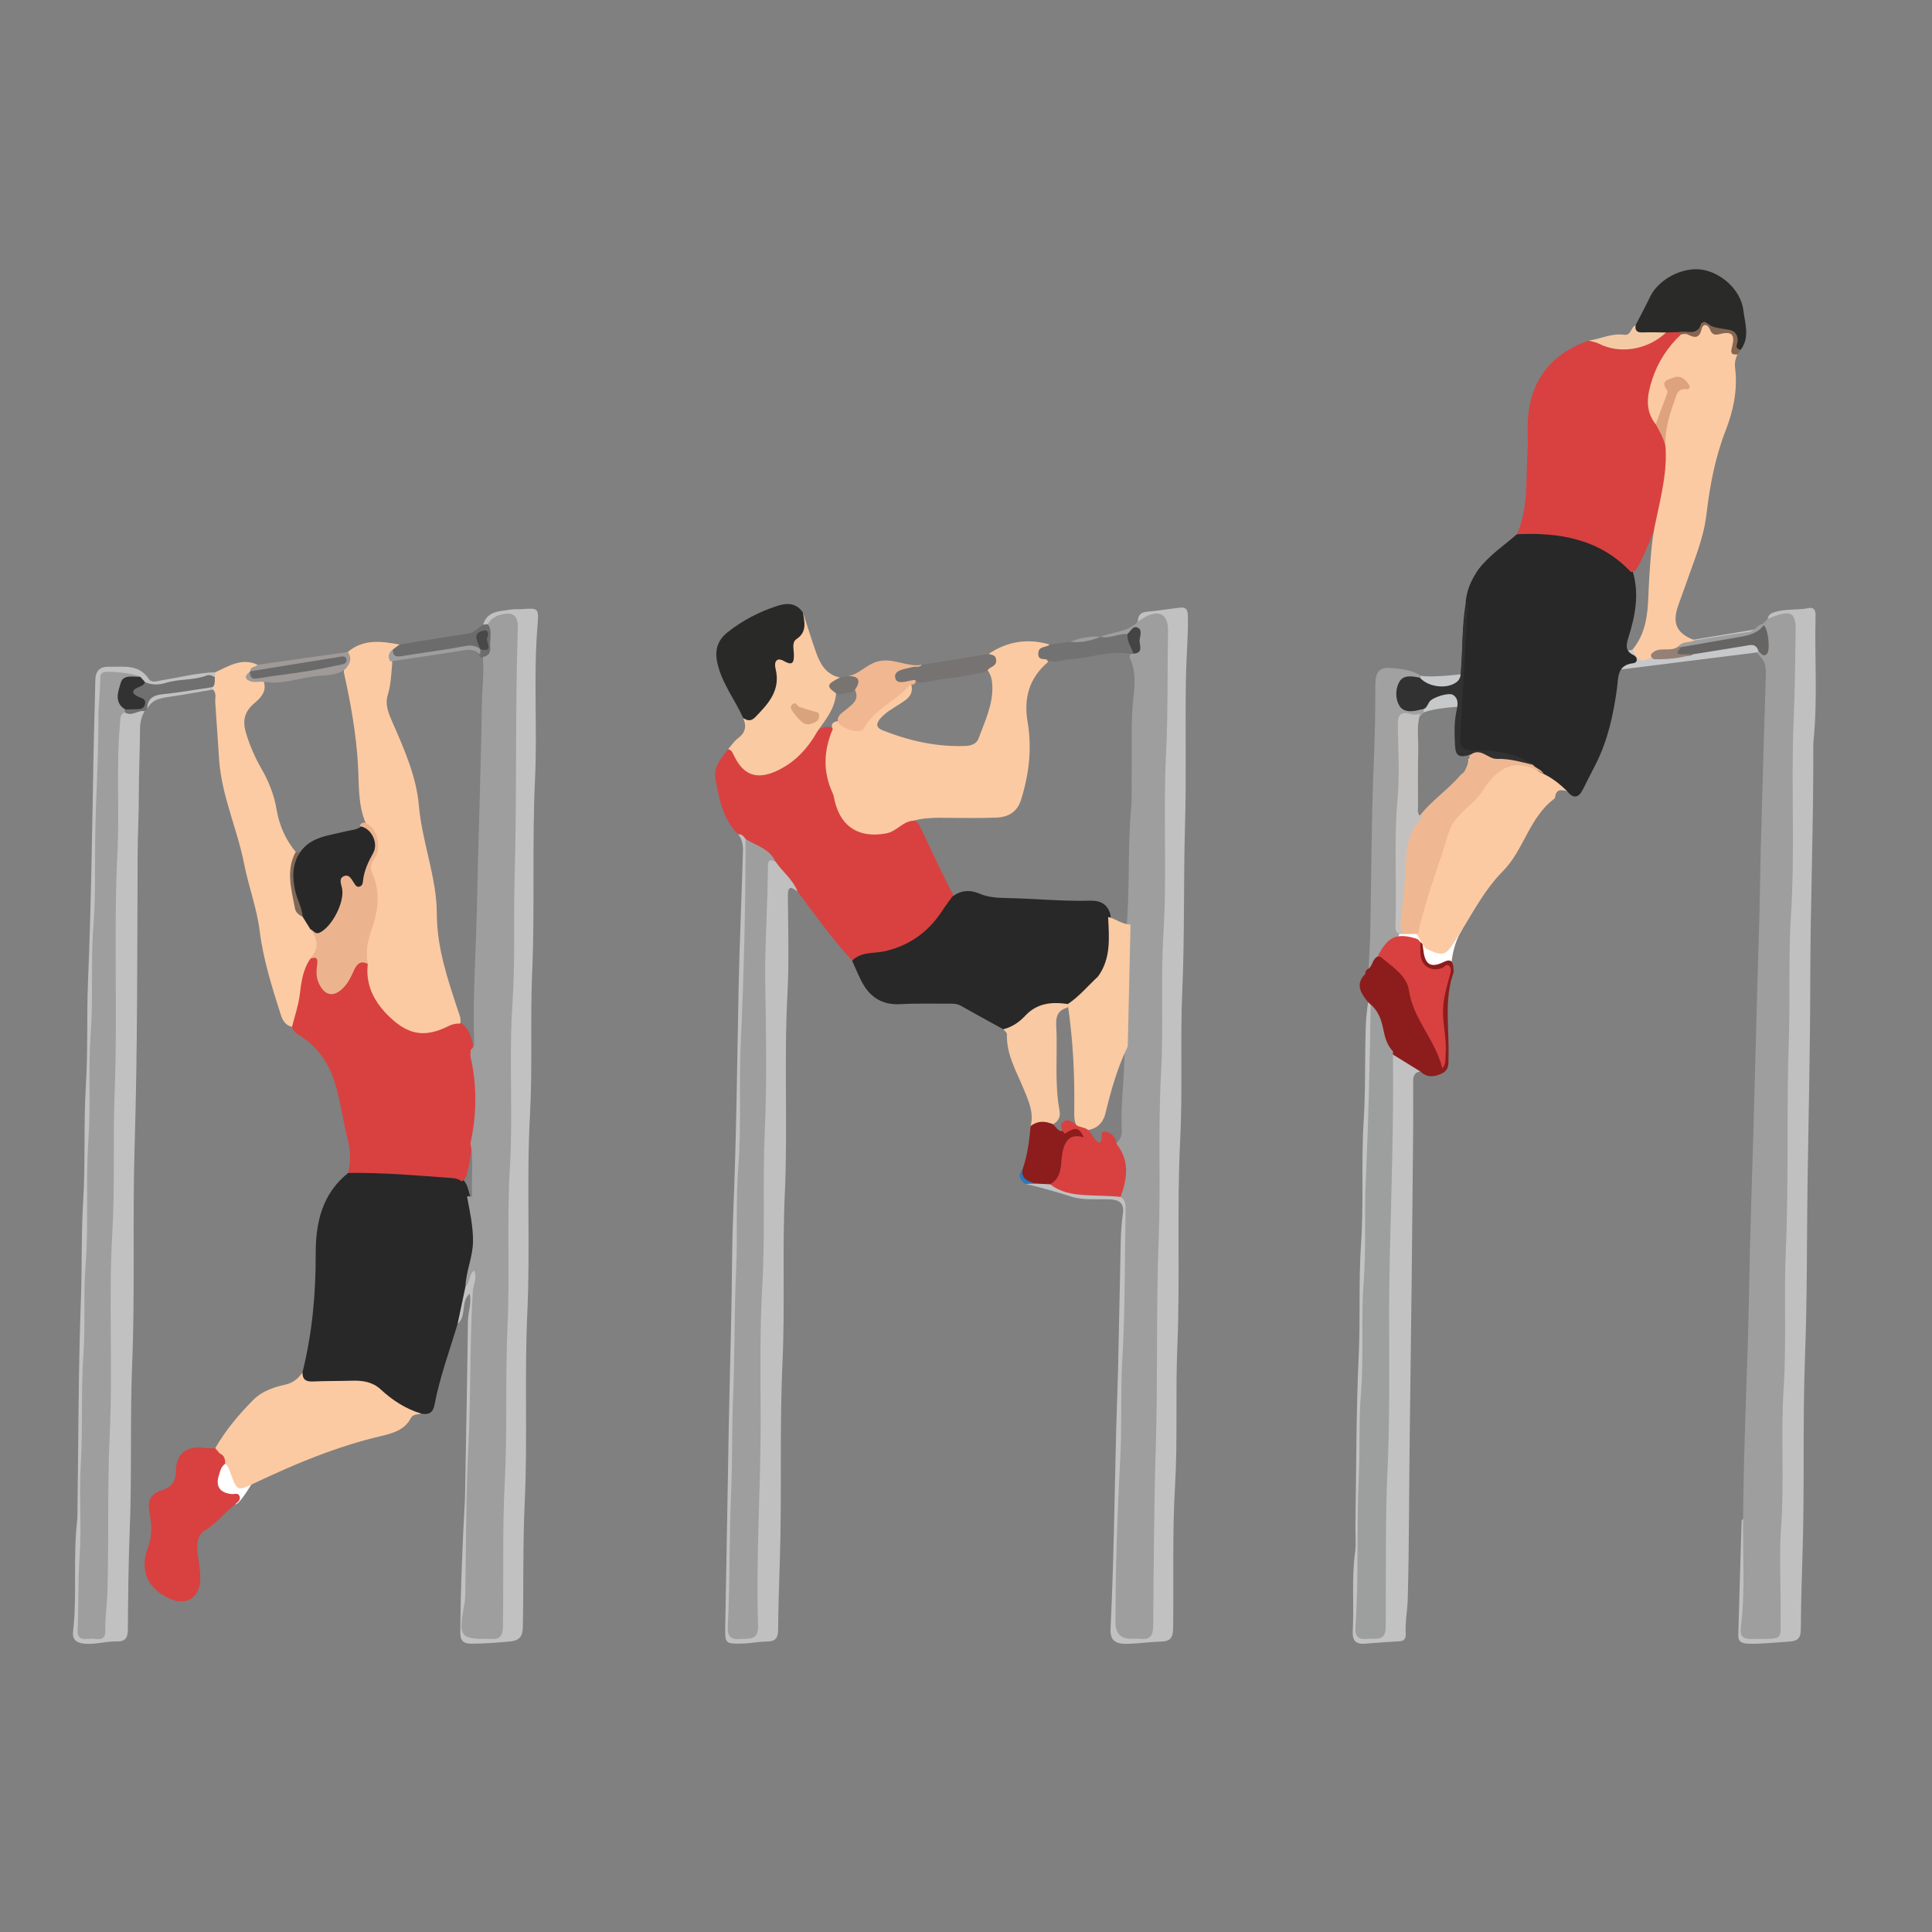 <?xml version="1.0" encoding="UTF-8"?>
<svg xmlns="http://www.w3.org/2000/svg" version="1.1" viewBox="0 0 1080 1080">
  <rect x="0" y="0" width="1080" height="1080" fill="#808080" stroke="none"/>
  <defs>
    <style>
      .cls-1 {
        fill: #797470;
      }

      .cls-2 {
        fill: #f0b791;
      }

      .cls-3 {
        fill: #c2c1c1;
      }

      .cls-4 {
        fill: #7f6959;
      }

      .cls-5 {
        fill: #6a6a6b;
      }

      .cls-6 {
        fill: #484848;
      }

      .cls-7 {
        fill: #a1a1a1;
      }

      .cls-8 {
        fill: #313131;
      }

      .cls-9 {
        fill: #dea37c;
      }

      .cls-10 {
        fill: #c1c0c0;
      }

      .cls-11 {
        fill: #767372;
      }

      .cls-12 {
        fill: #717070;
      }

      .cls-13 {
        fill: #fff;
      }

      .cls-14 {
        fill: #444;
      }

      .cls-15 {
        fill: #6c6c6c;
      }

      .cls-16 {
        fill: #c7c8ca;
      }

      .cls-17 {
        fill: #282828;
      }

      .cls-18 {
        fill: #ecb48e;
      }

      .cls-19 {
        fill: #666564;
      }

      .cls-20 {
        fill: #9e9e9e;
      }

      .cls-21 {
        fill: #9e9e9f;
      }

      .cls-22 {
        fill: #323232;
      }

      .cls-23 {
        fill: #c3c1c0;
      }

      .cls-24 {
        fill: #c2c2c2;
      }

      .cls-25 {
        fill: #fccba3;
      }

      .cls-26 {
        fill: #292928;
      }

      .cls-27 {
        fill: #facaa2;
      }

      .cls-28 {
        fill: #f8c9a2;
      }

      .cls-29 {
        fill: #8c1d1c;
      }

      .cls-30 {
        fill: #2a2a29;
      }

      .cls-31 {
        fill: #fccaa2;
      }

      .cls-32 {
        fill: #9d9e9e;
      }

      .cls-33 {
        fill: #948075;
      }

      .cls-34 {
        fill: #facaa3;
      }

      .cls-35 {
        fill: #9f9a97;
      }

      .cls-36 {
        fill: #d9a47c;
      }

      .cls-37 {
        fill: #2c78ba;
      }

      .cls-38 {
        fill: #d84140;
      }

      .cls-39 {
        fill: #292828;
      }

      .cls-40 {
        fill: #f4caa5;
      }

      .cls-41 {
        fill: #c1c1c1;
      }

      .cls-42 {
        fill: #efb892;
      }

      .cls-43 {
        fill: #856652;
      }

      .cls-44 {
        fill: #737272;
      }
    </style>
  </defs>
  <!-- Generator: Adobe Illustrator 28.7.1, SVG Export Plug-In . SVG Version: 1.2.0 Build 142)  -->
  <g>
    <g id="Layer_1">
      <path class="cls-16" d="M791.59,376.26s-2.01,4.19,30.63,0l-1.85,18.52s-20.32.61-26.45,4.38-6.18-10.59-6.18-10.59l3.85-12.31Z"/>
      <path class="cls-31" d="M820.77,424.37c.49-.39.98-.79,1.47-1.18,2.06,5.07-1.15,8.05-4.39,11.01.33-3.47,3.37-6.13,2.92-9.83Z"/>
      <path class="cls-16" d="M980.46,351.98l-73.32,12.16-2.57,10.29,77.81-9.75s3.45,3.77,3.83,5.25-.29-17.94-.29-17.94h-5.46Z"/>
      <path class="cls-7" d="M792.69,522.08c3.5,1.65,4.54,4.57,4.26,8.17-.43.18-.87.36-1.31.54-1.35-.7-1.76-2.2-2.78-3.18-.63-.6-1.31-1.13-2.07-1.57-9.2-3.02-15.16.98-19.33,8.87-2.35,1.98-2.4,6.2-6.41,6.56.33-7.18.83-14.37.97-21.55.62-31.15.6-62.33,1.92-93.45.62-14.64.93-29.27.89-43.9-.02-6.22,2.05-9.68,8.02-9.19,6.02.5,12.3.92,17.63,4.5-.23.65-.64,1.15-1.26,1.47-4.59,1.19-10.59.14-10.1,8.23.34,5.48,2.23,8.24,7.82,8.07,1.6-.05,3.25-.35,4.69.74.35.72.35,1.44.01,2.16-.66,1.06-1.62,1.72-2.78,2.12-9.21,1.36-9.28,1.36-9.24,10.62.15,33.1-2.31,66.15-1.47,99.25.08,3.13-1.86,7.16,2.61,9.15,2.67.68,5.63.43,7.91,2.39Z"/>
      <path class="cls-13" d="M787.17,510.54s-6.08,16.91-8.5,16.15,12.71,24.31,12.71,24.31l19.66-2.19s-1.3-16.48,5.76-28.19-29.62-10.08-29.62-10.08Z"/>
      <path class="cls-13" d="M140.41,829.96s-7.05,11.84-8.88,10.87-16.89-13.83-16.89-13.83l5.68-12.86,16.24-5,3.84,20.82Z"/>
      <path class="cls-20" d="M615.17,355.99c6.9-2.94,15.21-2.42,20.85-8.46,3.48-5.92,9.39-5.13,14.85-5.14,2.45,0,3.31,2.26,3.78,4.4.6,2.75.49,5.56.5,8.35.19,51.18-1.4,102.35-1.83,153.53-.21,25.09.33,50.27-1.16,75.32-1.87,31.41.21,62.85-1.44,94.18-1.69,32.12.24,64.24-1.41,96.28-1.34,26.07.02,52.13-1.4,78.13-.98,17.92-.83,35.8-1.17,53.7-.18,9.64-1.83,11.17-11.62,11.22-13.37.08-13.66-.31-12.91-13.66,1.22-21.57,1.32-43.19,1.94-64.78,1.14-39.49,2.01-78.99,3.07-118.48.39-14.39.47-28.8,1.22-43.19.13-2.42.87-5.25-2.01-6.87-1.47-1.91-.57-3.88-.21-5.88,1.39-7.7,2.48-15.37-2.45-22.4-.66-.94-.78-2.13.01-3.18,2.44-1.77,3.47-4.19,3.31-7.16-.86-15.88,1.99-31.65,1.44-47.53-1.25-22.53,1.49-44.97,1.38-67.46,1.65-21.56.46-43.22,2.36-64.77.57-6.51.2-13.02.33-19.53.29-14.87-.64-29.76,1.16-44.62.8-6.64.94-13.51-2.08-19.87-.21-.73-.22-1.48-.06-2.22,1.05-1.69,3.48-2.29,3.8-4.62.34-2.45,1.46-5.38-.56-7.11-1.83-1.57-3.41,1.58-5.4,1.83-4.77.64-9.53,3.6-14.29.02Z"/>
      <path class="cls-21" d="M985.39,348.76c.92-.91,1.84-1.83,2.76-2.74,3.28-3.8,7.89-3.69,12.24-3.8,4.88-.12,5.38,3.83,5.45,7.36.29,13.95.83,27.94-.2,41.85-.67,9.07-1.01,18.1-1.01,27.16-.01,21.17.51,42.35-.13,63.5-.87,28.82-.38,57.68-1.64,86.45-1.14,25.83-.25,51.62-1.07,77.4-1.24,39.05-.57,78.13-1.72,117.16-.72,24.65.19,49.32-1.25,73.9-1.36,23.03-.8,46.02-1.21,69.03-.18,9.99-1.76,11.59-12.06,11.41-12.53-.21-14.27,3.11-12.64-13.48,1.55-15.75.74-31.59.88-47.39.02-2.52-.61-5.12.62-7.55.24-41.83,2.57-83.61,3.29-125.44.55-31.81,1.67-63.63,2.58-95.45,1.02-35.76,1.83-71.54,3-107.29.52-15.79.58-31.58,1.03-47.37.93-32.04,1.73-64.08,2.82-96.12.16-4.71-.5-8.63-4.32-11.63-.38-.34-.52-.69-.42-1.06.1-.37.21-.56.32-.56,2.73,0,4.22-1.07,4.05-4.09-.18-3.18.31-6.41-.85-9.5-.24-.57-.41-1.16-.51-1.77Z"/>
      <path class="cls-17" d="M826.4,318.37c5.99-7.9,14.22-13.34,21.58-19.75,9.59-3.58,19.28-1.87,28.83-.12,14.43,2.65,26.62,9.44,35.92,21.01,3.76,12.55,1.37,24.69-2.4,36.75-1.21,3.87-2.21,7.58,2.85,9.96,2.41,1.13,2.48,4.23-.24,4.53-9.16,1.03-8.23,8.23-9.03,14.05-2.01,14.71-5.15,29.05-11.89,42.41-2.37,4.63-4.78,9.24-7.08,13.9-2.45,4.96-5.34,5.67-8.92,1.1-4.93-2.55-9.47-5.71-14.1-8.76-2.48-1.99-4.92-4.03-7.57-5.82-10.49-3.87-21.25-6.91-32.46-6.56-5.96.19-7.65-2.37-7.25-7.28,1.03-12.7.84-25.47,1.95-38.14,1.11-12.7.63-25.5,2.69-38.12.31-7.15,3.15-13.37,7.12-19.17Z"/>
      <path class="cls-17" d="M255.79,740.09c-4.48,15.01-9.96,29.75-12.89,45.19-.85,4.5-3.26,5.69-7.31,4.98-8.52.17-14.98-4.14-20.89-9.61-5.04-4.67-10.95-6.69-17.84-6.54-7.21.16-14.43.34-21.63-.14-3.92-.26-7.75-1.15-6.16-6.71,5.43-21.73,7.48-43.83,7.41-66.18-.06-17.57,3.52-33.69,18.16-45.4,1.36-.91,2.78-1.63,4.49-1.62,17.11.03,34.21.21,51.22,2.3,2.95.36,5.99.86,8.41,2.92,2.74,2.79,3.12,6.57,4.24,10.05,5.76,16.66,3.35,33.16-1.03,49.62-3.63,6.59-2.99,14.43-6.19,21.15Z"/>
      <path class="cls-38" d="M911.72,319.78c-17.46-18.47-39.79-22.27-63.75-21.15,6.27-13.99,5.01-28.99,5.83-43.71.22-3.93.37-7.89.21-11.82-1.05-25.6,9.16-43.88,34.04-52.74,2.06.27,4.25-.19,6.19.65,13.61,5.92,25.27.59,36.7-6.23,2.2-.93,4.43-1.02,6.68-.2,1.05.49,1.82,1.27,2.28,2.34.17,3.21-2.32,4.89-4.09,6.96-6.17,7.22-10.14,15.52-12.13,24.77-1.38,6.4-.44,12.47,3.18,18.03,3.32,4.13,4.72,9.03,5.68,14.11,2.28,13.48-1.96,26.11-5.03,38.89-3.99,9-7.02,18.43-11.9,27.05-.99,1.4-1.69,3.18-3.88,3.05Z"/>
      <path class="cls-38" d="M412.55,466.32c-8.53-8.53-10.57-19.74-12.6-30.88-1.26-6.92,3.35-11.67,7.07-16.65,2.93-1.62,3.55.94,4.62,2.59,7.15,11.05,15.14,12.73,26.29,5.43,5.51-3.61,9.85-8.5,14.16-13.39,1.68-1.92,3.01-4.16,5.26-5.55,2.75-1.41,5.52-2.44,8.46-.52,1.65,2.79.3,5.43-.61,7.97-2.61,7.29-2.52,14.47.22,21.69,1.32,3.46,2.19,7.06,3.04,10.66,4.6,19.48,22.35,19.37,33.83,13.33,2.43-1.28,4.46-3.39,7.54-2.87,3.12.73,4.24,3.39,5.42,5.86,5.93,12.47,11.62,25.05,18.15,37.22-9.27,18.68-23.65,30.64-44.71,33.63-4.15.59-8.14,1.95-12.34,2.19-11.12-12.1-20.58-25.5-30.47-38.57-4.8-5.18-9.93-10.1-13.42-16.36-3.65-6.12-10.85-7.6-15.77-12.04-1.12-1.54-2.6-2.68-4.15-3.74Z"/>
      <path class="cls-38" d="M258.13,660.41c-1.48-1.21-3.14-1.69-5.1-1.84-19.44-1.45-38.87-3.16-58.4-2.89,1.37-5.98,1.45-11.96-.09-17.91-3.2-12.33-4.29-25.16-9.02-37.15-3.63-9.2-9.55-16.42-17.84-21.66-2.05-1.29-3.9-2.43-4.44-4.93,1.13-13.09,1.47-26.36,8.82-38.01,5.54-2.65,6.77-2.16,6.96,3.26.12,3.48-.26,6.99,1.31,10.24,2.07,4.3,5.13,5.06,8.98,2.23,3.5-2.57,5-6.56,7.25-10.05,2.23-3.46,4.91-7.55,9.78-2.79.87,10.17,3.69,19.49,11.22,26.93,8.03,7.94,18.58,13.69,31.41,6.84,2.7-1.44,5.62-2.29,8.7-.88,5.26,3.82,6.47,9.5,7.13,15.44.83,9.16,2.99,18.17,2.96,27.43-.03,8.35-1.11,16.53-3.24,24.58-1.42,4.62-1.55,9.5-2.84,14.13-.71,2.55-.58,5.6-3.57,7.02Z"/>
      <path class="cls-3" d="M80.9,397.56c-2.04,3.21-2.6,6.66-2.63,10.51-.09,11.83-.64,23.71-.65,35.47,0,11.55-.64,23.09-.69,34.64-.23,54.17-.03,108.37-1.67,162.5-1.23,40.46.26,80.92-1.36,121.32-1.25,31.09-.13,62.17-1.37,93.22-.74,18.52-.92,37.02-1.04,55.54-.03,4.58-1.28,6.98-6.33,6.83-5.79-.17-11.44,1.69-17.32,1.3-4.46-.3-7.54-1.89-7.01-6.6,2.34-20.59-.05-41.33,2.26-61.91.26-2.3.19-4.64.22-6.97.56-39.28.5-78.59,1.94-117.84.65-17.89.12-35.79,1.23-53.63,1.36-21.83.2-43.72,1.54-65.49,1.19-19.3.39-38.57,1.18-57.83,1.73-42.25,2.32-84.53,3.08-126.8.24-13.67.77-27.38.98-41.07.09-5.54,2.15-8.17,7.87-8.03,7.99.2,16.42-1.64,22,6.75,1.67,2.51,4.5,1.29,7.08.87,10.04-1.63,19.95-4.21,30.19-4.56.72,1.12.65,2.14-.43,3.01-9.54,2.81-19.59,2.76-29.21,5.19-3.39.86-6.89.5-10.06-1.35-1.71-1.09-3.11-2.55-4.73-3.75-2.5-1.05-5.09-.18-7.62-.32-9.85-.55-9.65-.48-10.13,8.99-2,39.5-2.18,79.04-3.02,118.57-.83,39.52-1.81,79.05-2.76,118.57-.96,39.99-1.56,79.99-2.75,119.97-1.21,40.69-2.23,81.37-2.87,122.06-.2,12.99-1.25,26.01-1.09,39.04.03,2.49-.42,5.31,1.99,7.08,3.65,2.68,8.69.12,8.73-4.83.07-9.09,1.8-18.04,1.65-27.16-.26-15.36-.59-30.75.03-46.08,1.77-44.2.27-88.43,1.65-132.6.79-25.37-.16-50.75,1.23-76.05,2.33-42.58-.18-85.19,1.47-127.72,1.01-26.06.48-52.11,1.37-78.14.25-7.43-.73-15.44,4.03-22.2,4.32-.71,8.58-3.1,13.03-.47Z"/>
      <path class="cls-17" d="M476.35,537.03c5.18-5.26,12.47-3.89,18.69-5.38,14.17-3.39,24.44-11.23,32.11-23.17,1.6-2.49,3.45-4.82,5.18-7.22,4.66-3.63,9.83-4,15.06-1.76,4.84,2.07,9.8,2.41,14.94,2.5,15.73.28,31.41,1.94,47.18,1.48,5.64-.17,9.93,2.08,11.29,8.12.26,11.48,3.21,23.37-4.83,33.67-6,5.68-10.98,12.49-18.28,16.78-.64.31-1.31.52-2,.67-9.84-1-17.83,2.71-25.02,9.22-2.56,2.31-5.55,5.19-9.82,3.43-7.9-4.36-15.84-8.67-23.69-13.12-2.4-1.36-4.88-1.22-7.42-1.2-8.81.06-17.64-.23-26.43.28-10.73.62-17.6-4.4-22.1-13.53-1.74-3.52-3.25-7.16-4.86-10.74Z"/>
      <path class="cls-41" d="M626.43,669.09c2.78,1.74,2.85,4.42,2.79,7.32-.55,27.65-.21,55.35-1.81,82.93-1.08,18.61-.18,37.18-1.17,55.73-1.64,30.62-2.67,61.24-2.7,91.9q-.01,9.16,8.97,9.15c1.63,0,3.28-.16,4.89.02,5.54.61,7.2-1.89,7.25-7.28.28-33.23.42-66.48,1.44-99.69,1.2-38.82.13-77.68,1.63-116.45,1.2-30.93-.43-61.87,1.31-92.71,1.47-26.04-.26-52.1,1.34-78.06,2.06-33.48-.23-66.98,1.45-100.39,1.15-23.01.71-45.99,1.1-68.98.16-9.38-4.94-12.1-13.43-7.33-1.2.68-2.31,1.52-3.46,2.29.15-3.14,1.21-5.2,4.87-5.54,6.22-.57,12.39-1.59,18.59-2.33,4.72-.56,4.52,2.83,4.56,5.93.12,10.45-.83,20.88-1.05,31.3-.59,28.16.28,56.35-.56,84.49-.91,30.69-.17,61.42-1.52,92.05-1.23,27.92.24,55.83-1.18,83.69-1.97,38.6.03,77.24-1.6,115.79-1.1,26.05.24,52.11-1.3,78.08-1.56,26.51-.64,53-1.07,79.5-.08,4.98-1.55,7.02-6.81,7.16-6.47.18-12.9,1.19-19.43,1.25-6.2.05-9.03-2.06-8.72-8.55,1.81-37.38,2.24-74.79,3.17-112.2.26-10.41.74-20.87.99-31.31.59-24.63.98-49.27,1.56-73.91.11-4.86.51-9.73,1.19-14.54.87-6.11-2.43-7.81-7.59-7.97-7.19-.23-14.56.64-21.5-1.57-8.38-2.67-16.79-5.13-25.37-7.03,1.54-1.68,3.63-1.67,5.66-1.87,2.84-.06,5.68-.03,8.47.69,9.52,5.5,20.15,5.62,30.67,6.24,2.93.17,6.07-.38,8.37,2.2Z"/>
      <path class="cls-3" d="M255.79,740.09c1.47-6.97,2.94-13.94,4.41-20.92.99-1.86.86-4.03,1.74-5.98.77-1.71,1.04-4.15,3.32-3.66,1.94.42,2.38,2.89,2.15,4.73-1.16,9.27-.23,18.64-1.23,27.87-.96,8.84-1.02,17.64-1.05,26.48-.16,41.17-2.87,82.28-2.91,123.46,0,5.12-1.25,10.14-1.28,15.29-.04,5.43,2.93,6.82,7.57,6.52,4.46-.29,9.93,1.09,10.26-6.13.05-1.16.16-2.32.13-3.49-.99-41.89,1.21-83.75,1.67-125.62.41-37.45.14-74.93,1.51-112.34,1.08-29.56.08-59.1,1.1-88.62,2.07-59.76,2.61-119.54,3.01-179.33.09-13.68,1.11-27.41,1.1-41.13-.01-12.5-2.04-13.67-13.34-7.86-1.32.55-2.63.62-3.88-.19,2.47-8.01,9.63-7.37,15.79-8.45,1.81-.32,3.72-.05,5.58-.19,9.4-.73,9.86-.71,9.07,8.68-2.41,28.79-.06,57.65-1.43,86.42-1.7,35.79-.05,71.61-1.58,107.35-1.15,26.74.22,53.47-1.23,80.14-2.02,36.96.21,73.95-1.5,110.85-1.64,35.34.2,70.68-1.45,105.96-1.09,23.25-.58,46.46-1.06,69.68-.1,5.07-1.81,7.51-7.25,8-7.17.64-14.31,1.22-21.52,1.22-4.51,0-6.2-1.76-6.17-6.23.15-24.85,1.21-49.66,2.59-74.46.05-.93.05-1.86.07-2.79.56-32.3,1.2-64.6,1.59-96.9.06-5.07,2.26-9.97.93-15.29-5.17,4.61-1.47,12.52-6.69,16.89Z"/>
      <path class="cls-10" d="M974.4,849.04c-.28,20.19,1.29,40.42-1.25,60.56-.57,4.56.7,6.74,5.93,6.62,18.94-.44,16.14,2.03,16.29-15.65.13-15.58-.85-31.24.27-46.74,1.88-26.02-.24-52.07,1.44-78,1.66-25.57.08-51.11,1.19-76.62,1.72-39.49.35-79.01,1.71-118.47.8-23.23-.28-46.48,1.2-69.64,2.32-36.24-.07-72.51,1.49-108.71.72-16.71.88-33.4,1.11-50.11.13-9.49-2.55-11.21-11.78-7.83-1.3.48-2.57,1.04-3.86,1.57.46-2.74,2.32-3.44,4.84-4.12,5.92-1.61,12.04-.74,17.97-1.97,3.35-.69,4.04,1.68,3.97,4.2-.62,23.23,1.23,46.5-1.13,69.71-.12,1.15-.14,2.32-.14,3.48.14,44.19-1.66,88.35-1.71,132.54-.04,36.49-.93,72.99-1.48,109.49-.49,32.72-.16,65.48-1.42,98.16-1.45,37.68-.16,75.35-1.47,112.99-.47,13.46-.79,26.92-.9,40.39-.04,4.7-1.63,6.48-6.49,6.77-7.64.45-15.24,1.42-22.93,1.17-3.22-.1-5.65-.91-5.54-4.62.58-21.36,1.22-42.71,1.88-64.07.01-.37.53-.73.81-1.1Z"/>
      <path class="cls-31" d="M257.28,572.19c-2.36-.16-4.5.36-6.67,1.44-12.76,6.38-21.94,5.07-32.32-4.67-8.67-8.14-14.11-17.72-12.7-30.14-4.25-4.75-2.87-10.27-1.21-15.2,4.1-12.14,6.6-24.15,1.58-36.63-.9-2.24-.32-4.61.98-6.68,4.55-7.23,2.27-13.64-2.33-19.79-4.53-10.27-3.88-21.34-4.45-32.1-.95-17.87-4.12-35.31-7.95-52.69.12-3.86,1.83-7.42,2.2-11.25,8.77-7.46,18.82-6.05,28.94-4.17,1.33,2.69-1.68,2.64-2.49,4-2.7,2.1-1.29,5.12-1.7,7.73-.49,5.56-.75,11.12-2.42,16.53-1.61,5.23.41,10.07,2.48,14.81,6.64,15.16,13.52,30.53,14.95,47.02,1.79,20.51,9.95,39.99,10.02,60.4.06,19.15,6.01,36.38,11.77,53.96.78,2.37,2,4.77,1.29,7.44Z"/>
      <path class="cls-10" d="M412.55,466.32c2.06-.1,3.26,1.15,4.25,2.72,2.38,2.99,2.08,6.56,2.1,10.03.17,34.87-.82,69.72-2.66,104.54-.06,1.16-.13,2.33-.1,3.49.97,35.82-1.08,71.6-1.7,107.4-.74,42.75-1.63,85.52-2.9,128.26-.82,27.63-.27,55.32-2.36,82.92-.34,4.51.26,8.61,6.56,8.01,3.27-.31,5.16-1.74,5.45-5.12.14-1.62.25-3.25.24-4.88-.32-49.53,1.93-99.03,1.58-148.58-.25-35.33.47-70.7,1.62-105.99,1.38-42.8.37-85.57.97-128.35.16-11.63,1.77-23.17,1.72-34.82-.02-5.85,1.6-6.57,6.18-4.37,3.89,5.8,9.83,10.11,12.39,16.88-3.12-2.37-5.52-3.86-5.47,2.28.14,18.32.75,36.68-.23,54.95-2,37.41.24,74.87-1.49,112.22-1.44,31.15.16,62.29-1.27,93.39-1.71,37.18-.29,74.38-1.5,111.53-.41,12.75-.85,25.5-.95,38.26-.03,4.24-1.28,6.48-5.96,6.51-4.61.03-9.21,1.03-13.83,1.14-9.82.22-9.93.09-9.77-9.47.45-27.64,1.04-55.29,1.47-82.93.46-29.74,1.12-59.48,1.87-89.2.49-19.5.29-39.02,1.11-58.51,1.76-41.55,2.18-83.11,2.99-124.68.5-25.97,1.73-51.95,2.46-77.93.1-3.63-.39-6.88-2.77-9.7Z"/>
      <path class="cls-31" d="M510.71,458.75c-6.05.26-9.29,6.02-15.4,7.14-14.69,2.67-25.01-3.18-28.65-17.93-.39-1.58-.56-3.26-1.24-4.71-5.53-11.93-4.99-23.81.11-35.69-1.37-2.8.09-3.93,2.61-4.44,7.92,5.1,12.52,4.63,17.72-2.57,5.75-7.95,15.22-11.29,21.76-18.2.41-.44,1.31-.04,1.84.5,1.52,6.26-3.34,8.58-7.27,11.16-3.5,2.29-7.17,4.28-9.95,7.48-2.44,2.82-2.9,5.18,1.35,6.85,14.8,5.82,30.02,9.26,46.02,8.66,3.24-.12,6.27-1.1,7.42-4.22,3.56-9.74,8.31-19.19,7.66-30.04-.17-2.87-.76-5.48-2.45-7.81-.61-3.15,3.96-6.08.4-9.36,10.54-7.16,21.94-8.81,34.14-5.27q-3.39,5.28-.92,9.76c-10.53,8.95-13.71,20.04-11.4,33.66,2.48,14.6.78,29.16-3.68,43.33-2.03,6.46-6.54,9.79-14.25,10.03-10.22.32-20.44.16-30.67.07-5.14-.05-10.2.25-15.17,1.61Z"/>
      <path class="cls-31" d="M925.56,237.15c-6.29-7.84-4.74-16.43-2.02-24.89,3.16-9.82,8.69-18.28,16.23-25.38,3.95-1.93,9.78.12,11.94-5.64.13-.35.83-.59,1.24-.48,4.15,1.16,7.37,3.99,12.41,3.94,6.14-.05,4.91,5.91,4.73,10.22-.05,1.23.59,2.19,1.16,3.19-1.13,2.46-1.7,4.68-1.31,7.74,1.53,11.97-1.07,23.96-5.28,34.75-5.97,15.32-8.87,31.04-10.76,47.03-1.6,13.57-7,25.81-11.31,38.46-1.49,4.37-3.22,8.67-4.68,13.05-3.22,9.66-.42,15.12,9.53,18.81-1.77,3.97-6.69,2.22-9.1,5.03-4.51,2.8-10.44.71-14.72,4.32-6.44,3.05-7.29,2.74-11.16-4,9.98-11.87,8.51-26.58,9.49-40.46.77-10.88,1.3-21.71,3.84-32.35,2.8-13.56,6.3-27.04,5.22-41.09-2.39-13,.93-24.45,9-34.72-4.79-2.74-5.72-2.03-6.8,3.54-1.31,6.73-2.27,13.77-7.64,18.93Z"/>
      <path class="cls-24" d="M793.98,598.96c-4.2.64-4.03,3.78-4.02,6.89.02,8.84.07,17.68,0,26.52-.49,56.95-1.13,113.9-1.92,170.83-.42,30.19-.28,60.4-1.1,90.59-.18,6.47-1.49,12.89-1.15,19.42.12,2.31-.51,4.1-3.35,4.27-6.47.38-12.95.8-19.41,1.34-5.2.44-7.11-1.85-6.84-6.95.76-14.6-.68-29.26,1.29-43.86.68-5.03.12-10.22.21-15.34.52-31.59.36-63.22,1.84-94.77.98-20.92-.12-41.85,1.31-62.69,1.57-23,.02-46.04,1.48-68.96,1.14-17.9.53-35.76,1.19-53.62.15-4.15.8-8.29,1.23-12.43,1.84-.47,2.3.9,2.87,2.13,1.46,11.13,1.2,22.33.37,33.44-.62,8.37-1,16.71-.99,25.08.05,28.15-1.23,56.28-1.73,84.42-.63,35.56-1.41,71.15-2.77,106.69-.91,23.74-.65,47.45-1.16,71.16-.17,7.9-1.8,15.72-1.33,23.67.23,3.81.74,6.91,5.68,6.96,4.91.04,6.57-2.53,6.59-6.95,0-2.09.08-4.19.07-6.28-.28-60.73,1.55-121.45,1.82-182.18.12-25.78-.25-51.67,1.26-77.42.97-16.5.19-33.02,1.77-49.46.52-1.27,1.3-3.14,2.75-2.31,4.95,2.86,11.26,3.87,14.06,9.81Z"/>
      <path class="cls-25" d="M120.12,378.51c.09-.91.18-1.82.28-2.73,7.5-3.44,14.75-8.27,23.58-4.18.46,2.29-1.97,2.58-2.75,4.01-.3.47-.6.94-.84,1.44.5,4.62,6.08,1.1,7.28,4.56,1.33,5.5-2.36,8.83-5.78,11.76-5.29,4.55-6.34,9.68-4.44,16.14,2.11,7.16,5.06,13.9,8.77,20.34,4.07,7.08,7.01,14.49,8.39,22.63,1.52,8.99,5.1,17.21,11.12,24.24-1.93,8.37-2.22,16.73-.2,25.16.81,3.37,1.2,6.82,4.09,9.22,2.06,2.42,3.78,5.07,5.26,7.88q5.54,9.98-1.4,16.97c-4.23,6.11-5.04,13.11-5.94,20.26-.76,6.02-2.82,11.88-4.3,17.82-3.68-.82-5.28-3.65-6.29-6.83-4.91-15.42-9.79-30.75-11.82-47.02-1.56-12.53-6.19-24.64-8.62-37.09-3.85-19.71-12.65-38.22-14.03-58.51-.72-10.62-1.38-21.24-2.15-31.86-.18-2.45.92-5.17-1.31-7.26-.51-.43-.77-.98-.79-1.64.32-1.88.4-3.84,1.87-5.32Z"/>
      <path class="cls-31" d="M169.08,767.25c-.02,3.83,1.86,5.18,5.66,5.01,7.43-.33,14.88-.22,22.32-.44,5.78-.17,11.34.78,15.62,4.75,6.71,6.23,14.13,11.04,22.91,13.68-2.14.59-4.66.03-6.03,2.63-3.53,6.7-10.4,8.42-16.79,9.93-24.63,5.81-47.77,15.48-70.5,26.26-9.71,4.61-9.67,4.7-13.63-6.11-.64-1.74-1.16-3.53-2.72-4.74-1.62-1.29-2.17-3.38-3.62-4.8-.95-1.14-2.03-2.23-1.97-3.88,5.76-10.04,13.15-18.82,21.26-26.99,4.87-4.91,11.36-7.08,17.86-8.52,4.43-.98,7.23-3.38,9.62-6.79Z"/>
      <path class="cls-31" d="M862.94,432.65c4.97,2.37,9.17,5.78,13.07,9.58-3.05-.71-6.07-1.36-6.64,3.15-.06.43-.29.97-.62,1.22-13.9,10.39-16.93,28.56-28.56,40.32-11.44,11.56-18.2,25.95-26.87,39.21-5.48,8.38-6.58,8.55-16.36,4.11-2.02-2.73-3.6-5.74-5.33-8.65-.43-9.35,4.39-17.39,6.64-26.06,2.2-8.51,5.47-16.73,7.98-25.17,2.51-8.44,6.59-15.6,13.62-21.29,5.94-4.81,10.13-11.42,15.32-17.05,7.03-7.62,12.76-8.48,21.89-3.03,1.98,1.19,3.6,2.96,5.87,3.66Z"/>
      <path class="cls-27" d="M456.85,409c-5.48,9.69-12.88,17.57-23.08,22.12-11.18,4.99-18.44,1.97-23.62-9.04-.74-1.57-1.36-2.88-3.14-3.29,1.82-2.05,3.36-4.47,5.51-6.06,4.21-3.12,4.91-6.79,2.92-11.33,11.85-4.5,17.4-13.4,16.56-26.57-.29-4.47.31-8.1,6.25-7.07,2.62.45,3.27-1.21,3.23-3.28-.09-4.23,1.58-7.7,4.66-10.39,3.75-3.28-.43-8.28,2.75-11.59,2.42,7.42,4.72,14.89,7.31,22.25,2.32,6.6,5.71,12.39,13.36,14.01-.52,2.83-6.01,4.37-2.15,8.33-.42,8.8-5.86,15.17-10.57,21.9Z"/>
      <path class="cls-26" d="M448.89,342.5c.81,5.4,2.37,10.74-3.66,14.77-2.72,1.81-1.47,5.62-1.44,8.58.04,4.02-.38,6.65-5.43,3.74-4.52-2.61-5.68.77-4.84,4.11,3.03,12.08-3.93,19.65-11.39,27.25-2.36,2.41-4.34,1.9-6.67.45-4.68-10.48-12.13-19.63-14.54-31.23-1.43-6.89.27-12.33,5.72-16.66,8.44-6.71,17.85-11.61,28.12-14.88,5.56-1.77,10.55-1.5,14.14,3.88Z"/>
      <path class="cls-30" d="M938.63,185.65c-2.42.07-4.84.14-7.26.21-4.31,1.89-8.82,2.31-13.39,1.49-2.92-.52-5.5-1.64-3.69-5.5,2.73-5.34,5.58-10.63,8.17-16.03,4.62-9.64,18.03-16.74,28.81-15.1,11.34,1.72,21.95,11.68,23.29,22.75.89,7.35,3.77,15.06-1.5,22.08-3.24,1.21-3.31-.34-3.26-3.08.14-7.31-1.12-8.4-8.48-6.99-2.86.55-3.59-.87-4.77-2.71-1.53-2.38-4.58-3.22-5.55-.56-2.73,7.46-7.88,3.74-12.36,3.44Z"/>
      <path class="cls-29" d="M794.03,526.7c1.82.86,1.15,2.7,1.61,4.09.76,8.22,4.06,10.55,11.18,7.06,4.5-2.2,5.35-.22,5.7,3.43.09.92.17,1.93-.12,2.77-5.21,15.19-2.22,30.85-2.67,46.31-.11,3.67.66,7.65-3.64,9.69-4.23,2.02-8.36,2.48-12.11-1.09-5.11-3.15-10.21-6.3-15.31-9.45-.56-.46-.97-1.03-1.23-1.71-.92-4.02-1.64-8.07-2.12-12.18-.81-6.9-2.29-13.55-7.98-18.48-3.82-3.31-4.06-8.03-4.15-12.68,0-1.38.52-2.46,1.88-3,2.35-1.77,2.14-5.44,5.06-6.78.59-.46,1.26-.63,2-.52,8.25,4.12,14.64,10.57,17.21,19.12,3.17,10.54,6.77,20.6,13.25,29.57,1.72,2.38,2.68,5.29,3.6,8.66.1-6.03.15-11.53-.78-17.05-1.48-8.85-.34-17.54,2.26-26.09.97-3.19,1.7-5.54-3.65-5.28-9.8.48-13.9-6.71-9.98-16.39Z"/>
      <path class="cls-28" d="M560.85,575.36c4.85-1.17,8.97-4.03,12.14-7.44,6.76-7.27,14.9-7.95,23.8-6.69.58.72.54,1.41-.13,2.05-5.05,1.39-6.51,4.58-6.22,9.82.88,15.93-1.1,31.97,1.85,47.84.62,3.35-.59,5.9-3.63,7.52-4.13.81-8.3,1.15-12.52,1.02,1.93-7.45-1.22-14.19-3.85-20.6-4.11-10.04-9.8-19.46-9.43-30.86.03-.86-1.32-1.76-2.02-2.65Z"/>
      <path class="cls-38" d="M120.33,809.56c.84.98,1.69,1.95,2.53,2.93-2.2,2.69-5.08,1.73-7.76,1.32-3.56-.54-5.28.86-5.49,4.38-.76,12.83-6.92,24.55-7.68,37.43-.26,4.45-3.11,8.19-5.53,11.89-4.6,4.73-3.78,10.62-3.32,16.33.35,4.37,3.18,6.44,7.48,6.54,4.38.1,6.86-2.16,7.75-6.34,1.09-5.13-1.25-10.02-1.07-15.1.03-2.92-.34-5.89.36-8.72.71-2.88,1.73-5.91,5.9-4.11-4.84,4.88-3.09,10.85-2.4,16.46.46,3.7,1.03,7.37.82,11.09-.54,9.52-7.84,13.99-16.58,10.22-12.82-5.52-17.57-16.04-12.54-29.06,2.59-6.69,1.88-13.25.69-19.84-1.1-6.08.79-9.98,6.73-11.81,5.46-1.68,8.06-4.71,8.12-11.05.09-9.7,6.26-14.05,15.78-12.73,2.04.28,4.14.13,6.21.19Z"/>
      <path class="cls-38" d="M113.5,856.1c-3.63.07-4.49,2.43-4.54,5.47-.04,2.72-.1,5.43-.15,8.15-3.41-6.85-8.96-2.36-13.63-2.56,6.52-16.44,10.13-33.62,12.4-51.07.55-4.21,2.26-5.12,5.74-4.63,3.17.44,6.24,1.85,9.54,1.03,2.67,1.04,2.98,3.33,3.05,5.75-2.33,1.56-2.88,4.23-3.6,6.58-1.91,6.19.73,9.76,7.21,10.37,1.5.14,3.54-.9,4.35,1.06.89,2.14-.93,3.49-2.34,4.58-6.22,4.85-10.9,11.51-18.04,15.27Z"/>
      <path class="cls-2" d="M508.85,382.57c-7.63,9.39-20.19,13.51-26.14,24.91-1.7,3.25-13.06-.32-14.42-4.15-.33-3.65,2.69-4.92,4.83-6.81,3.6-2.95,7.71-5.69,4.54-11.35.42-3.13-1.6-5.14-3.33-7.28,6.21-1.15,10.14-6.56,16.43-8.15,8.69-2.2,16.28,3.34,24.58,1.91.31,3.49-2.67,2.34-4.26,2.81-2.81.83-5.78,1.14-8.02,3.57,2.9,2.54,6.35-.55,8.89,1.68.05,2.13-.73,3.35-3.1,2.86Z"/>
      <path class="cls-29" d="M576.14,629.47c3.4-2.65,7.11-2.96,11.08-1.54,3.13.41,3.8,6.33,8.3,3.68,2.14-1.63,4.51-2.35,7.15-1.64,2.37.64,4.4,2,4.6,4.57.27,3.51-2.62,2.34-4.45,2.47-4.26.31-5.89,3.16-6.66,6.78-.96,4.5-1.37,9.15-3.05,13.45-1.03,2.62-1.68,6.15-6.02,4.77-2.81-.13-5.61-.25-8.42-.38-4.96-.42-9.22-1.44-7.02-8.07,2.73-7.8,3.73-15.92,4.5-24.09Z"/>
      <path class="cls-11" d="M511.32,380.04c-3.9.38-10.03,3.29-10.9-1.19-.87-4.47,5.81-4.9,9.84-5.97,1.69-.45,3.71.44,5.1-1.23,12.42-2.02,24.85-4.05,37.29-6.07,1.95.52,4.14.51,4.23,3.55.09,3.14-2.62,3.42-4.22,4.85-2.19,2.56-5.42,2.19-8.26,2.88-8.51,2.04-17.3,2.36-25.85,4.23-2.46.54-5.04.86-7.22-1.04Z"/>
      <path class="cls-44" d="M585.28,368.74c-1.94-.65-4.95.45-4.89-3.36.07-4.46,4.4-3.23,6.4-5.07,3.84-.53,7.7-1.06,11.55-1.59,5.61-.95,11.28-1.52,16.84-2.74,0,0,0,0,0,0,5.22,1.15,10-1.83,15.12-1.58,2.63,3.21,4.24,6.72,3.31,11-.49.09-.99.18-1.48.26-11.88-2.46-23.13,2.43-34.76,2.96-4.02.18-8.03,2.54-12.08.11Z"/>
      <path class="cls-15" d="M219.63,363.05c1.25-.92,2.5-1.83,3.74-2.75,12.9-2.09,25.8-4.22,38.72-6.24,3.4-.53,5.27-3.32,7.97-4.86.88-.09,1.76-.18,2.64-.27,5.54,4.83,4.78,14.97-1.42,19.18-1.26.07-2.36-.27-3.17-1.29-.54-1-.65-2.04-.23-3.1,2.96-2.03,3.91-4.68,2.44-8.31-3.83,1.69,1.8,7.02-3.22,7.97-7.33-1.64-14.24,1.13-21.31,2.04-7.12.91-14.23,2.08-21.36,2.93-3.51.42-7.02-.11-4.79-5.31Z"/>
      <path class="cls-12" d="M120.12,378.51c-.22,1.89.4,3.96-1.18,5.57-8.95,3.02-18.36,3.49-27.6,4.85-4.7.69-8.19,2.27-9.04,7.39-.47.42-.93.84-1.4,1.26-3.78-.9-7.28,3.33-11.16.58-.3-.62-.31-1.24.02-1.85,2.17-2.09,5.47-.77,8.08-2.74.1-3.34-6.02-4.25-3.85-8.43,1.46-2.81,4.4-3.13,7.07-3.83,3.75,1.66,7.67,1.64,11.44.46,7.51-2.36,15.6-1.33,23.02-4.16,1.61-.61,3.16.1,4.59.92Z"/>
      <path class="cls-40" d="M914.29,181.85c-.37,2.97.84,4.11,3.9,3.98,4.38-.19,8.78,0,13.18.03-10.29,9.71-25.74,12.25-37.46,6.31-1.79-.91-3.9-1.21-5.86-1.79,6.63-.81,12.83-4.25,19.73-3.25,4.2.61,3.77-4.24,6.51-5.28Z"/>
      <path class="cls-35" d="M146.65,381.05c-2.02.02-4.16.45-6.04-.04-3.67-.97-4.37-2.97-1-5.46,1.73,1.58,3.85,1.46,5.92,1.21,14.44-1.71,28.83-3.7,43.01-6.98-13.51,1.92-26.98,4.06-40.53,5.69-2.71.33-5.45,1.45-8.11-.19-.07-2.81,2.98-2.17,4.08-3.68,16.81-2.37,33.63-4.75,50.45-7.12,2.59,3.58,1.19,6.6-1.33,9.47-4.42,3.57-9.96,3.42-15.07,3.88-10.47.95-20.61,5.23-31.37,3.23Z"/>
      <path class="cls-29" d="M763.18,544.47c.64.21,1.87.56,1.85.62-1.72,7.4,3.94,10.95,7.88,15.46,2.17,2.48,2.65,5.72,3.08,8.94.81,6.09,1.78,12.15,2.68,18.23-4.61-.36-4.83-4.47-5.79-7.44-2.04-6.34-3.78-12.76-6.68-18.79-.5-.43-.99-.87-1.49-1.3-3.88-4.91-7.35-9.87-1.54-15.72Z"/>
      <path class="cls-43" d="M938.63,185.65c4.27-1.09,10.32,2.46,12.31-4.75.14-.51,2.08-1.16,2.36-.89,4.15,3.97,9.65,3.28,14.54,4.69,2.7.78,4.3,4.18,3.16,7.51-.76,2.21.25,2.92,2.05,3.35-.6.85-1.2,1.7-1.81,2.55-4.07.42-3.75-1.4-2.93-4.58,1.7-6.63-.3-8.48-6.98-6.78-2.79.71-4.32.28-5.41-2.49-1.19-3.02-3.92-3.61-4.69-.36-1.39,5.84-4.22,4.82-8.03,2.99-.93-.45-2.28-.03-3.43,0-.73-.08-1.28-.34-1.14-1.23Z"/>
      <path class="cls-1" d="M474.33,377.9c5.62.1,7.07,2.44,3.91,7.26-1.85,2.36-4.78,1.9-7.2,2.79-1.55.21-3.07.26-4.34-.87-4.85-3.48-4.43-4.7,2.86-8.32,1.59-.29,3.18-.58,4.77-.86Z"/>
      <path class="cls-21" d="M938.15,361.46c2.33-3.21,6.32-2.04,9.3-3.51,10.07-1.6,20.13-3.35,30.24-4.74,3.35-.46,4.6-3.92,7.7-4.44.18.22.36.45.54.67-.57,4.83-4.28,6.44-8.18,7.25-12.44,2.57-24.9,5.14-37.63,5.98-.79-.18-1.45-.58-1.97-1.21Z"/>
      <path class="cls-3" d="M82.3,396.31c.1-5.69,3.16-7.71,8.67-8.24,9.36-.91,18.65-2.62,27.96-3.99.05.46.09.93.09,1.39-8.18,1.38-16.33,2.91-24.54,4.08-5.03.72-9.72,1.62-12.19,6.76Z"/>
      <path class="cls-20" d="M615.18,355.99c-5.4,2.2-10.95,3.51-16.84,2.74,5.42-2.11,10.99-3.27,16.84-2.74Z"/>
      <path class="cls-37" d="M571.64,653.56c-1.01,5.6,3.17,6.7,7.03,8.07-1.8.07-3.61.14-5.41.21-3.23-2.23-4.51-4.85-1.62-8.28Z"/>
      <path class="cls-34" d="M619.44,512.61c4.33.93,7.86,4.26,12.53,4.19-.52,22.73-1.03,45.45-1.55,68.17-5.81,11.89-9.34,24.53-12.45,37.31q-2.17,8.92-11.44,9.61c-1.8-.83-3.83-1.28-5.01-3.1-1.15-2.65-1.03-5.46-1-8.23.27-19.51-.68-38.94-3.51-58.27-.02-.37-.09-.73-.21-1.08,0,0,.23-.03.23-.03,7.29-3.21,11.72-9.56,16.73-15.27,7.42-10.16,6.24-21.79,5.69-33.32Z"/>
      <path class="cls-38" d="M602.64,629.5c1.39.42,2.78.84,4.16,1.26,3.6,1.59,4.06,6.12,7.46,8.01,3.37-.91-.31-6.46,3.45-6.12,3.47.31,6.09,3.01,6.55,6.96,7.34,9.34,5.9,19.33,2.15,29.48-6.67-.74-13.39-.59-20.08-1.02-7.12-.47-13.59-1.62-19.26-6.06,7.35-4.18,5.53-12.01,6.97-18.36,1.59-7.05,5.12-9.93,11.76-7.85-2.56-5.66-4.44-6.03-10.64-2.08-1.59-2.06-3.13-4.78-.82-6.56,3.16-2.45,5.72.73,8.28,2.36Z"/>
      <path class="cls-14" d="M633.6,365.41c-1.13-3.66-3.79-6.85-3.31-11,1.68-1.47,2.89-4.62,5.38-3.7,3.08,1.13,1.68,4.58,1.39,6.79-.37,2.79,2.57,7.49-3.46,7.91Z"/>
      <path class="cls-19" d="M939.69,361.75c10.82-1.87,21.64-3.74,32.45-5.62,5.23-.91,10.39-1.99,13.79-6.69,2.65,2.43,3.88,14.71,1.53,16.37-2.2,1.54-3.11-.82-4.45-1.79-.75-2.59-2.25-3.84-5.13-3.36-10.49,1.75-20.99,3.4-31.49,5.09-1.83,1.32-3.92.63-5.89.67-1.42.03-3.62.73-3.86-1.44-.18-1.63,1.55-2.58,3.05-3.21Z"/>
      <path class="cls-42" d="M792.69,522.08c-2.78.03-5.56.06-8.34.09-2.94-1.31-2.96-3.94-2.78-6.51,1.08-15.25,1.99-30.51,4-45.67.7-5.26,4.22-9.19,7.47-13.13,6.62-9.06,16.27-15.14,23.44-23.67,3.95-2.75,5.13-6.73,5.01-11.31.3-.65.73-1.17,1.32-1.58,3.44-1.23,6.71-1.16,9.81,1.03,3.24,2.29,7.13,1.28,10.68,1.98,4.66.93,9.45,1.62,13.61,4.24,1.7,2.07,4.77,2.52,6.03,5.11-14.73-9.43-25.39-4.6-33.97,9.23-5.42,8.73-16.16,13.14-19.31,23.95-5.48,18.8-12.96,37-16.97,56.25Z"/>
      <path class="cls-8" d="M856.91,427.54c-6.64-1.6-13.18-3.54-20.18-3.33-4.91.15-8.85-6.42-14.53-2.42-6.41,2.01-8.51.99-8.83-5.04-.33-6.23-.56-12.49.7-18.73.66-3.26,1.81-7.16-1.8-9.56-2.33-1.55-11.65,1.34-13.3,3.96-.98,1.56-1.45,3.44-3.47,4.07-.46.05-.93.03-1.37.16-4.42,1.27-9.53,1.86-11.96-2.28-2.23-3.81-2.2-9.38.12-13.3,2.4-4.06,7.28-3.02,11.44-2.26,4.56,5.26,14.77,6.56,20.27,2.66,2.65-1.87,2.68-4.56,2.9-7.4,1-12.66-.03-25.52,3.64-37.92-1.29,23.1-2.59,46.2-3.88,69.3-.09,1.62,0,3.26-.19,4.88-.68,6.16-.52,9.21,8.21,9.07,10.91-.17,22.49,1.47,32.21,8.15Z"/>
      <path class="cls-20" d="M269.85,367.23c3.4-.49,4.51-2.68,4.18-5.8-.45-4.16,1.45-8.58-1.33-12.49,1.35-2.66,3.63-4.2,6.39-5.05,7.52-2.31,10.62-.21,10.36,7.61-1.51,46.24-.47,92.51-1.77,138.72-.67,23.69.36,47.42-1.22,71.03-2.04,30.44.36,60.91-1.42,91.28-1.74,29.75,0,59.49-1.34,89.18-1.3,28.7-.03,57.45-1.51,86.09-1.4,27.19-.61,54.35-1.03,81.52-.08,5.16-1.88,7.37-6.99,6.81-.23-.03-.47,0-.7,0-16.01.22-17.13-1.15-14.28-17.32.36-2.05.82-4.11.86-6.17.55-27.87.32-55.78,1.74-83.61,1.48-28.99.76-58.01,2.5-86.98.23-3.8,2.59-7.48.75-11.83-3.26,2.34-2.05,6.78-4.84,8.96.27-8.6,4.15-16.49,4.21-25.29.05-8.53-1.75-16.56-3.28-24.75.47-1.5,2.99,1.25,2.82-1.26-.65-9.55,1.01-19.18-.98-28.68,3.53-16.07,3.77-32.14.11-48.23-.3-1.31.01-2.76.04-4.14,2.46-1.56,1.9-4.05,1.84-6.31-.61-25.6,1.2-51.15,1.72-76.73.75-36.73,2.16-73.44,2.69-110.18.12-8.77,1.38-17.54.49-26.35Z"/>
      <path class="cls-9" d="M925.56,237.15c1.97-5.34,3.92-10.7,5.95-16.02.43-1.12.96-2.22.19-3.27-3.9-5.34,1.6-5.87,4.05-6.83,3.8-1.5,6.6,1.13,8.52,4.29.8,1.32-.22,2.4-1.53,2.26-5.31-.56-5.49,3.34-6.8,6.88-2.98,8.09-5.25,16.24-4.94,24.94-.99-4.45-3.29-8.32-5.44-12.25Z"/>
      <path class="cls-20" d="M433.49,481.58c-3.79-1.79-4.24.26-4.25,3.42-.07,21.36-1.77,42.67-1.46,64.06.4,27.45,1.02,54.94-.23,82.34-1.32,29.05.25,58.12-1.42,87.08-1.43,24.88-.98,49.71-.92,74.54.09,38.58-2.69,77.12-1.45,115.69.27,8.28-4.67,7.18-9.91,7.53-5.59.38-7.29-1.59-7.01-7.11,1.3-25.06.73-50.18,1.87-75.22.78-16.96.32-33.89,1.03-50.82,1.02-24.37.65-48.79,1.77-73.13.89-19.29-.29-38.6,1.21-57.79,1.79-23,.26-46,1.35-68.96,1.81-38.05,2.67-76.1,2.71-114.18,5.94,3.68,13.37,5.38,16.7,12.54Z"/>
      <path class="cls-18" d="M173.49,535.95c4.91-5.49,4.34-10.98.03-16.48,9.03-1.03,16.66-10.91,16.11-20.87-.08-1.39-.5-2.73-.62-4.11-.22-2.44.11-4.7,2.51-5.98,2.28-1.21,3.95.18,5.58,1.55.87.73,1.53,1.77,3.18,1.81,2.51-5.51,4.46-11.4,6.83-17.09,2.51-6.05-1.93-9.74-5.97-13.27,1.16-2.15,2.77-1.92,4.53-.85,5.45,3.24,7.74,13.75,3.74,19.18-2.02,2.75-2.8,5.02-1.34,8.21,4.95,10.75,3.22,21.73-.49,32.16-2.25,6.3-3.18,12.21-1.98,18.62-4.5-2.36-6.5.76-7.93,4.01-1.52,3.44-3.14,6.7-5.81,9.41-5.3,5.39-10.3,4.5-13.57-2.44-1.67-3.55-1.5-7.21-.96-10.92.48-3.33-.8-4.25-3.84-2.92Z"/>
      <path class="cls-20" d="M69.97,396.57c-.08.53-.15,1.05-.23,1.58-2.74,1.15-2.39,3.57-2.61,5.91-2.25,24.13-.29,48.35-1.48,72.47-2.22,44.88.2,89.79-1.58,134.62-1.02,25.81.23,51.63-1.26,77.36-2.19,37.9.33,75.84-1.49,113.68-1.41,29.3-.36,58.58-1.29,87.85-.23,7.15-1.31,14.29-1.17,21.5.14,6.98-5.3,4.11-8.64,4.51-3.53.43-7.13.63-6.85-4.95.67-13.68.15-27.36,1.13-41.08,1.21-16.91-.41-34.01.63-50.95,1.26-20.68.06-41.41,1.51-62,1.16-16.52-.06-33.02,1.2-49.45,1.79-23.46,0-46.99,1.58-70.38,1.34-20.01-.14-40.01,1.31-59.92,1.43-19.76-.06-39.56,1.48-59.21,1.26-16.06.81-32.05.99-48.06.25-23.01,1.91-45.97,1.8-69-.03-6.86.98-13.85,1.03-20.81.01-1.58-.24-3.28,1.52-4.31,2.11-1.23,18.52.62,20.87,2.41-10.27,4.68-11.89,7.25-9.34,14.98.36,1.08.93,2.09.89,3.27Z"/>
      <path class="cls-22" d="M69.97,396.57c-6.47-3.97-3.84-10.14-2.47-14.89,1.38-4.77,6.9-3.22,10.92-3.35.88.99,1.76,1.98,2.65,2.97-.62,1.71-2.07,2.2-3.64,2.83-4.13,1.65-3.84,3.73,0,5.37,1.99.85,4.26,1.3,3.66,4.08-.64,2.96-3.24,2.84-5.57,2.91-1.85.05-3.7.07-5.55.1Z"/>
      <path class="cls-28" d="M613.76,545.93c-4.01,6.8-8.38,13.21-16.73,15.27,6.34-4.25,11.16-10.17,16.73-15.27Z"/>
      <path class="cls-20" d="M268.4,365.89c-2.64-2.81-5.72-2.95-9.42-2.34-13.6,2.26-27.25,4.16-40.88,6.2-1.47-2.68-.95-4.92,1.53-6.7-.22,3.47,1.41,4.29,4.68,3.76,12-1.95,24.08-3.45,36.03-5.7,3.39-.64,5.76-.11,8.2,1.85h0c-.04.98-.09,1.95-.13,2.92Z"/>
      <path class="cls-33" d="M939.69,361.75c-1.2,1.86-4.36,4.31,1.28,4.02,1.8-.09,3.61-.03,5.42-.04-6.82,2.24-13.87,2.84-20.99,2.81-1.74,0-2.43-1.04-2.53-2.63,3.99-5.27,10.78-.95,15.28-4.46.51.1,1.03.19,1.54.29Z"/>
      <path class="cls-32" d="M766.21,561.49c4.25,3.62,5.96,8.49,7.03,13.76.91,4.52,2.08,8.99,5.44,12.47,0,.59,0,1.19,0,1.79.4,38.13-.87,76.25-1.81,114.33-.96,39.06.58,78.14-1.22,117.14-1.36,29.53-.78,59.02-1.03,88.52-.07,8.19-5.38,6.24-10.01,6.67-4.93.46-7.3-.85-6.91-6.44,2-28.08.49-56.26,1.87-84.32.76-15.57-.05-31.15,1.22-46.64,1.69-20.67-.08-41.41,1.5-62,1.44-18.84.34-37.64,1.18-56.43,1.48-32.94,2.28-65.9,2.73-98.86Z"/>
      <path class="cls-39" d="M167.86,476.24c6.1-8.62,15.99-9.07,24.95-11.43,3.06-.81,6.37-.69,9.03-2.79,5.86,1.19,9.84,9.35,6.79,14.79-2.83,5.07-5.23,10.17-5.75,16.01-.11,1.21-.52,2.33-1.74,2.75-1.71.58-2.42-.7-3.21-1.89-1.37-2.07-2.69-5.16-5.66-3.91-3.05,1.28-1.57,4.33-1.06,6.78,1.57,7.58-5.46,21.27-12.31,24.71-2.76,1.38-3.6-1.2-5.38-1.79-1.44-2.32-2.88-4.63-4.32-6.95-5.07-8.4-6.07-17.74-6.14-27.24-.02-3.72,2.84-6.21,4.8-9.03Z"/>
      <path class="cls-4" d="M167.86,476.24c-4.63,6.89-4.55,14.39-2.76,22.06,1.12,4.8,3.76,9.18,4.1,14.22-2.07-1.09-3.87-2.23-4.36-4.91-1.91-10.41-5.13-20.8.3-31.13.91-.08,1.82-.16,2.73-.24Z"/>
      <path class="cls-36" d="M457.81,401.36c-.33,2.26-6.09,4.9-8.88,2.71-1.97-1.55-3.75-3.47-5.21-5.51-.95-1.33-2.7-3.18-.73-4.89,1.87-1.62,2.6,1.04,3.95,1.51,2.8.97,5.65,1.81,8.5,2.62,1.28.36,2.93.19,2.37,3.56Z"/>
      <path class="cls-38" d="M794.03,526.7c-.01,2.09-.12,4.18-.02,6.26.33,6.85,5.47,10.36,11.95,8.25,1.41-.46,2.57-2.8,4.18-1.25,1.44,1.38.82,3.51.33,5.29-1.97,7.13-4.1,14.18-3.81,21.77.3,7.63,2.14,15.16,1.41,22.84-.21,2.22.49,4.62-1.8,7.35-3.83-15.99-16.27-27.28-18.67-43.63-1.2-8.17-9.42-13.39-15.89-18.69,5.26-8.75,10.97-11.45,20.91-9.88.47.56.94,1.12,1.41,1.68Z"/>
      <path class="cls-23" d="M793.92,399.16c-2.24,6.79-.93,13.79-1.11,20.69-.26,10.19-.17,20.39-.11,30.59.01,2.35-1.01,5.37,2.71,6.19-7.02,6.65-9.16,15.39-9.46,24.43-.38,11.33-1.63,22.54-3.02,33.76-.32,2.58-.11,5.1,1.42,7.34-3.47.32-4.37-1.54-4.27-4.65.79-23.59-.95-47.2,1.15-70.82,1.16-13.12.44-26.42.19-39.63-.1-5.64-.24-10.27,7.66-7.79,1.46.46,3.22-.05,4.84-.11Z"/>
      <path class="cls-38" d="M792.63,525.01c-8.92-.83-14.85,4.65-20.91,9.88-.53-.06-1.06-.13-1.59-.2,5.74-11.4,10.67-13.52,22.5-9.68Z"/>
      <path class="cls-38" d="M95.18,867.15c1.04-.5,2.09-.98,3.13-1.5q8.44-4.23,10.5,4.07c.26,4.37,2.01,8.52,1.67,13.01-.52,6.93-3.36,9.93-9.75,9.85-6.7-.09-9.75-2.87-9.67-9.75.06-5.47-2.45-11.83,4.11-15.68Z"/>
      <path class="cls-6" d="M268.53,362.96c-.72-1.93-1.6-3.82-2.12-5.81-.83-3.19,1.88-4.21,3.91-4.65,3.1-.67,2.76,2.76,2.14,3.62-1.55,2.18,4.41,8.83-3.93,6.85,0,0,0,0,0,0Z"/>
      <path class="cls-5" d="M139.9,375.27c16.42-2.67,32.84-5.39,49.28-7.96,1.58-.25,4.26-1.18,4.54,1.5.23,2.28-2.28,2.57-4.06,2.93-6.12,1.23-12.23,2.57-18.39,3.54-9.13,1.44-18.35,2.43-27.46,4-3.6.62-3.88-1.3-4.2-3.75,0,0,.28-.26.28-.26Z"/>
    </g>
  </g>
</svg>